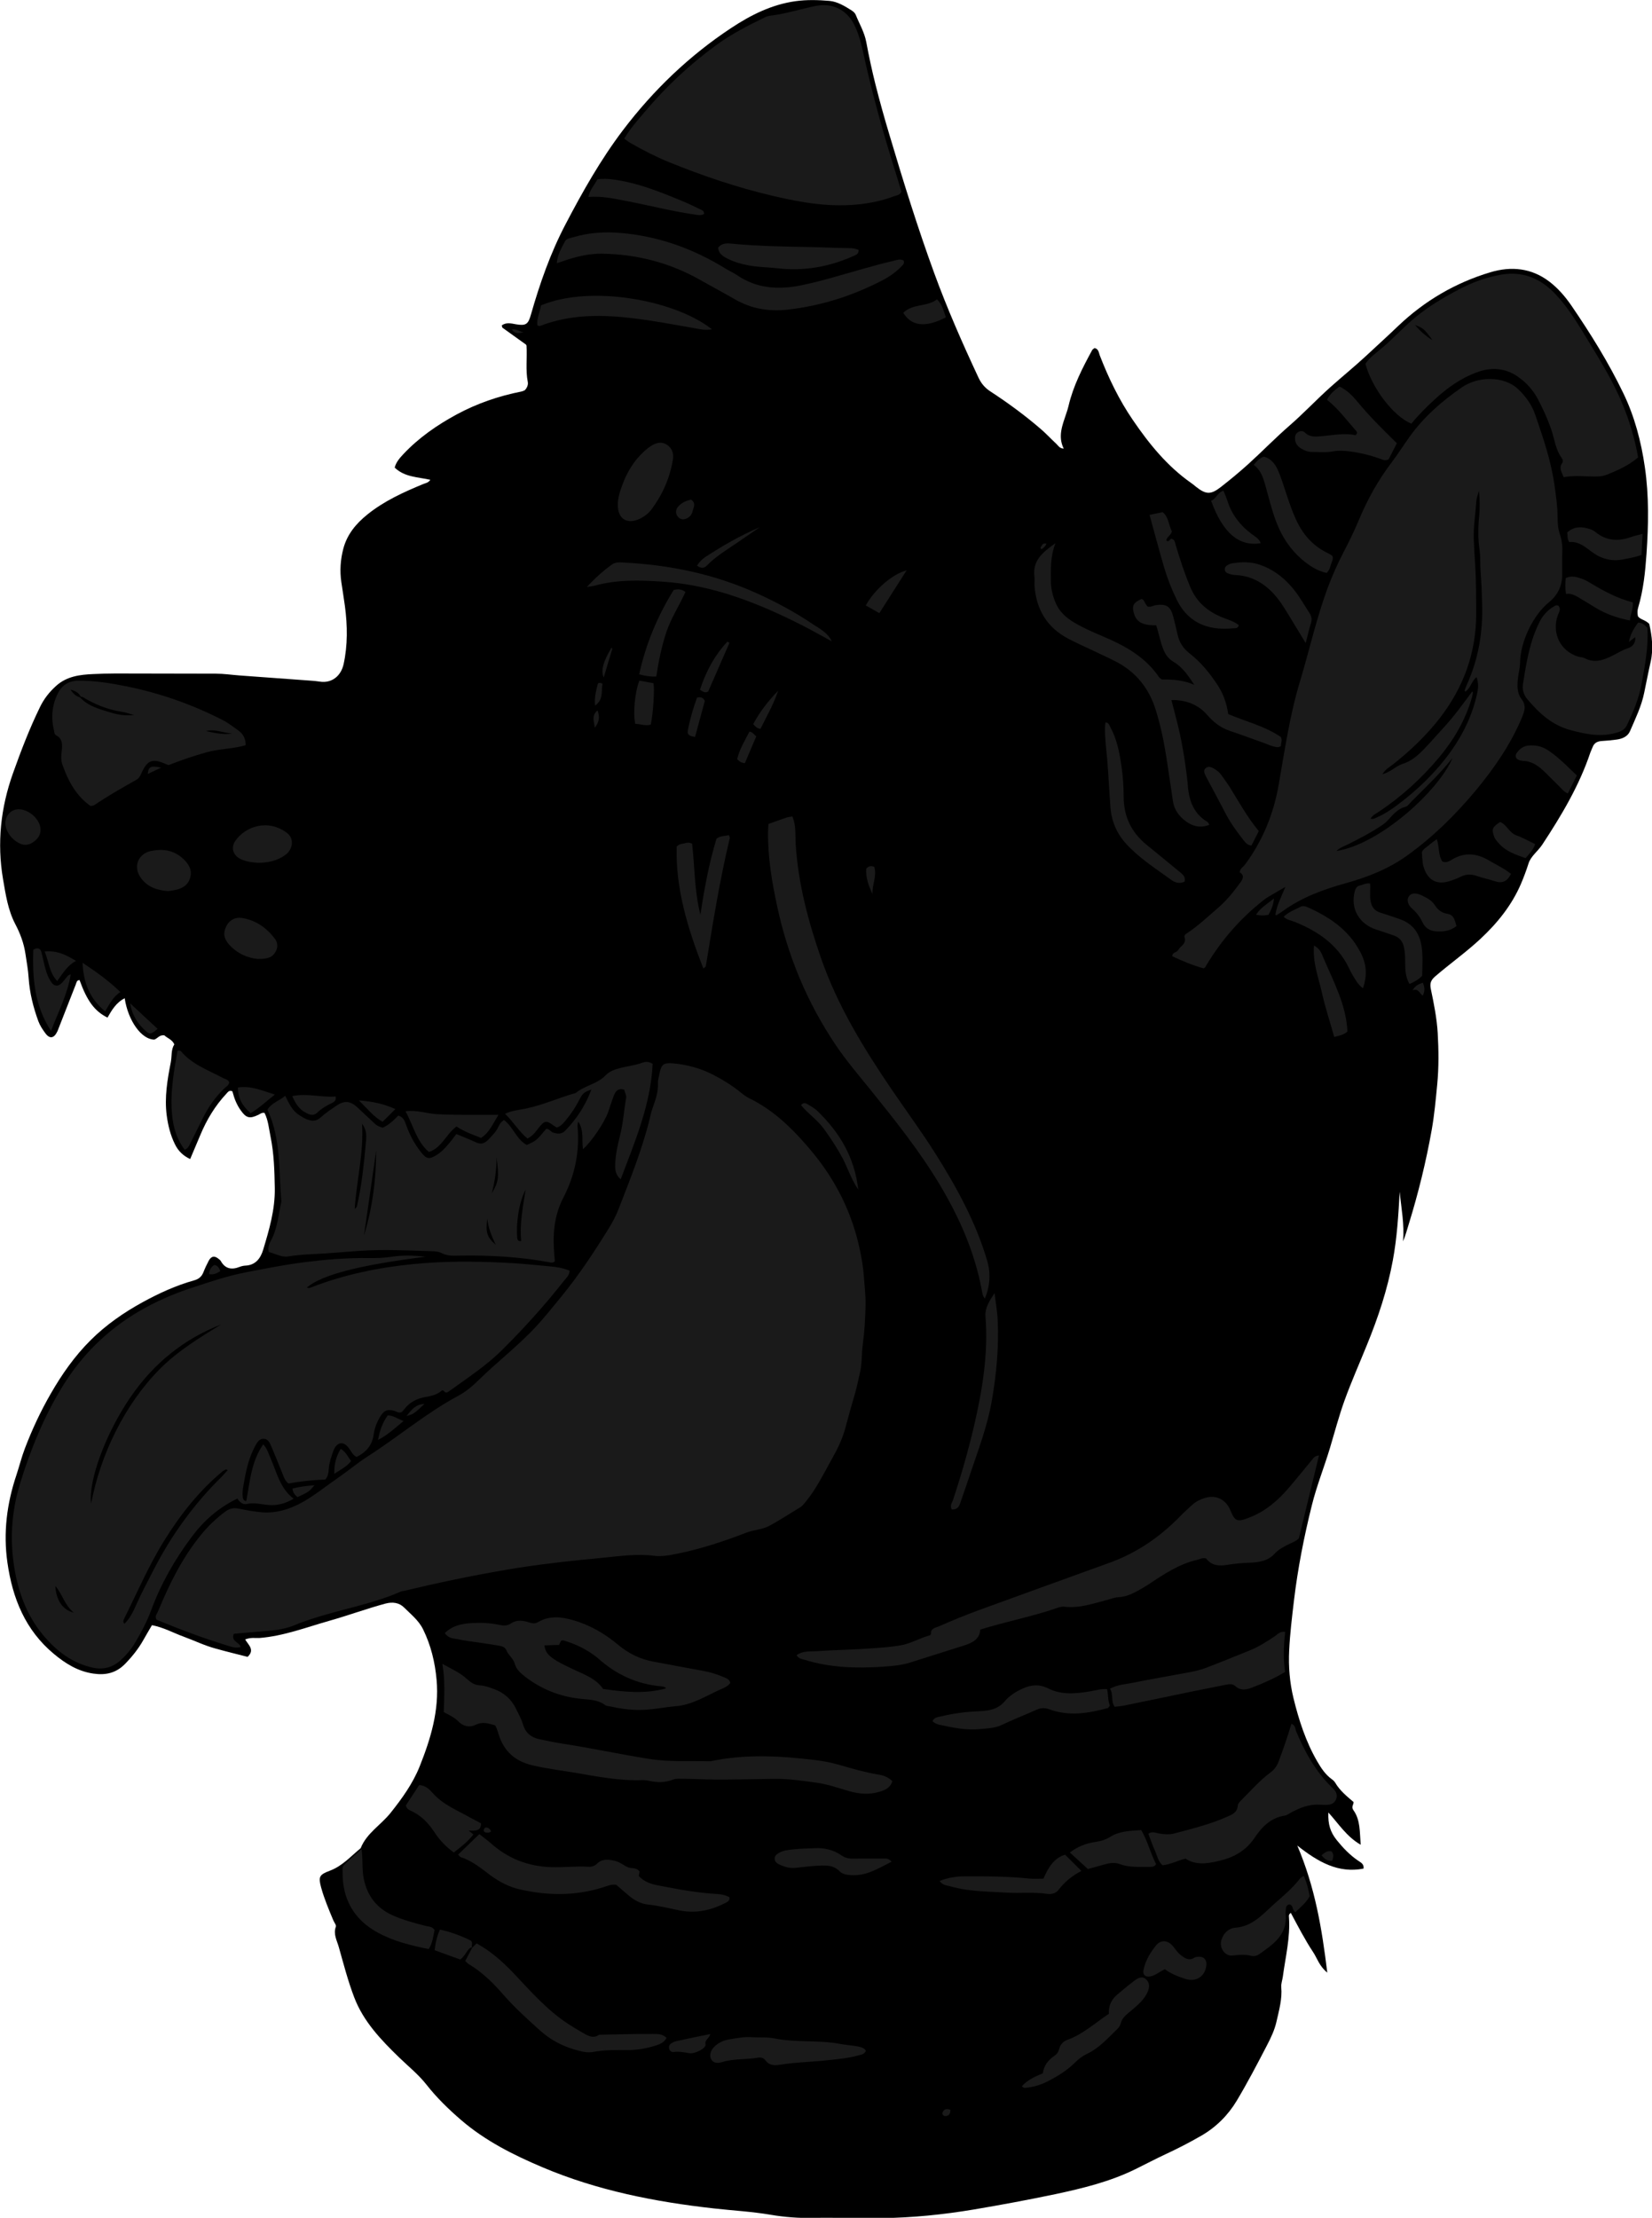 <?xml version="1.0" encoding="utf-8"?>
<!-- Generator: Adobe Illustrator 24.1.2, SVG Export Plug-In . SVG Version: 6.00 Build 0)  -->
<svg version="1.1" id="Layer_1" xmlns="http://www.w3.org/2000/svg" xmlns:xlink="http://www.w3.org/1999/xlink" x="0px" y="0px"
	 width="169.06" height="226.86" viewBox="0 0 169.06 226.86" enable-background="new 0 0 169.06 226.86" xml:space="preserve">
<g>
	<path d="M25.09,167.7c0.35,0.59,1.01,1.06,0.25,1.78c-1.06-0.27-2.17-0.54-3.28-0.85c-1.12-0.3-2.16-0.81-3.25-1.21
		c-1.07-0.39-2.08-0.96-3.26-1.18c-0.31,0.54-0.6,1.01-0.87,1.5c-0.51,0.91-1.15,1.71-1.88,2.46c-0.92,0.94-1.99,1.18-3.26,0.99
		c-1.56-0.23-2.82-1.01-4-1.99c-2.94-2.43-4.26-5.7-4.78-9.36c-0.44-3.06-0.06-6.04,0.92-8.96c0.3-0.91,0.53-1.84,0.87-2.73
		c0.74-1.94,1.62-3.82,2.66-5.62c1.14-1.98,2.44-3.83,4.07-5.45c1.57-1.56,3.37-2.81,5.3-3.87c1.68-0.92,3.42-1.72,5.28-2.24
		c0.47-0.13,0.77-0.37,0.95-0.82c0.16-0.41,0.35-0.81,0.55-1.19c0.27-0.5,0.62-0.54,1.06-0.15c0.06,0.05,0.13,0.1,0.17,0.17
		c0.45,0.82,1.12,0.93,1.93,0.61c0.18-0.07,0.39-0.12,0.58-0.13c1.06-0.04,1.57-0.76,1.83-1.62c0.62-2.06,1.23-4.12,1.19-6.32
		c-0.03-1.76-0.08-3.51-0.43-5.23c-0.17-0.83-0.24-1.71-0.62-2.45c-0.29-0.05-0.44,0.1-0.62,0.19c-0.9,0.43-1.25,0.35-1.82-0.46
		c-0.21-0.29-0.38-0.61-0.52-0.94c-0.14-0.32-0.23-0.67-0.33-1c-0.31-0.14-0.45,0.06-0.61,0.24c-1.16,1.24-2.02,2.67-2.67,4.23
		c-0.34,0.8-0.68,1.61-1.04,2.46c-0.74-0.35-1.22-0.83-1.55-1.5c-0.47-0.94-0.71-1.93-0.85-2.97c-0.24-1.85,0.07-3.65,0.42-5.44
		c0.12-0.62,0.01-1.28,0.36-1.82c-0.23-0.52-0.74-0.64-1.01-0.92c-0.51-0.09-0.7,0.32-1.04,0.43c-1.29,0-2.68-1.9-3.03-4.23
		c-0.87,0.44-1.32,1.21-1.76,1.98c-1.31-0.65-2.08-1.68-2.86-3.84c-0.3,0.01-0.31,0.26-0.39,0.46c-0.59,1.52-1.19,3.05-1.79,4.57
		c-0.03,0.07-0.05,0.15-0.09,0.22c-0.34,0.72-0.78,0.8-1.23,0.19c-0.28-0.38-0.55-0.78-0.72-1.24c-0.52-1.43-0.89-2.9-0.99-4.42
		c-0.05-0.84-0.21-1.66-0.33-2.48c-0.16-1.08-0.54-2.08-1.04-3.03c-0.75-1.44-0.98-3.02-1.25-4.59c-0.63-3.7-0.24-7.31,1.02-10.84
		c0.82-2.3,1.69-4.57,2.76-6.76c0.4-0.83,0.94-1.53,1.65-2.17c1.11-1,2.46-1.15,3.79-1.21c0.74-0.03,1.5-0.06,2.25-0.06
		c3.44,0.02,6.88,0,10.32,0.02c0.8,0,1.59,0.12,2.39,0.18c2.46,0.18,4.93,0.36,7.39,0.54c0.28,0.02,0.56,0.05,0.83,0.09
		c1.25,0.2,2.18-0.58,2.45-1.77c0.43-1.96,0.4-3.95,0.14-5.93c-0.11-0.83-0.25-1.65-0.37-2.48c-0.17-1.16-0.09-2.31,0.21-3.44
		c0.39-1.45,1.3-2.54,2.44-3.46c1.73-1.4,3.73-2.3,5.76-3.14c0.22-0.09,0.47-0.1,0.7-0.42c-1.27-0.29-2.63-0.26-3.65-1.25
		c0.14-0.55,0.5-0.96,0.88-1.37c1.58-1.68,3.44-2.97,5.45-4.06c2.09-1.13,4.31-1.89,6.63-2.35c0.12-0.02,0.23-0.08,0.35-0.13
		c0.23-0.23,0.37-0.56,0.31-0.85c-0.24-1.23-0.05-2.47-0.13-3.7c0-0.04-0.03-0.07-0.05-0.12c-0.8-0.57-1.6-1.14-2.4-1.72
		c-0.05-0.04-0.05-0.14-0.08-0.25c0.46-0.33,0.96-0.2,1.45-0.11c1.02,0.17,1.25,0.01,1.53-0.98c0.91-3.19,2-6.31,3.55-9.26
		c1.74-3.33,3.59-6.6,5.86-9.6c3.11-4.1,6.79-7.63,11.09-10.47c2.01-1.33,4.15-2.4,6.58-2.74c1.15-0.16,2.32-0.13,3.47-0.03
		c0.84,0.08,1.58,0.54,2.29,0.99c0.16,0.1,0.33,0.26,0.4,0.43c0.37,0.92,0.89,1.78,1.08,2.79c0.27,1.45,0.58,2.9,0.94,4.33
		c0.44,1.74,0.92,3.47,1.44,5.19c1.41,4.74,2.88,9.48,4.58,14.13c1.33,3.64,2.89,7.18,4.53,10.69c0.29,0.61,0.67,1.05,1.23,1.41
		c1.78,1.16,3.48,2.41,5.09,3.79c0.58,0.49,1.09,1.05,1.65,1.57c0.19,0.18,0.32,0.46,0.75,0.48c-0.63-1.26-0.13-2.41,0.25-3.57
		c0.09-0.26,0.18-0.53,0.24-0.8c0.48-2.05,1.43-3.89,2.42-5.71c0.05-0.09,0.18-0.15,0.25-0.21c0.42,0.1,0.42,0.48,0.53,0.76
		c0.9,2.32,1.97,4.54,3.38,6.6c1.67,2.45,3.53,4.74,5.99,6.46c0.16,0.11,0.32,0.24,0.47,0.37c1.02,0.8,1.51,0.83,2.53,0.04
		c0.98-0.76,1.93-1.55,2.85-2.38c1.42-1.29,2.76-2.67,4.2-3.92c1.45-1.26,2.76-2.66,4.19-3.94c1.19-1.06,2.43-2.07,3.6-3.15
		c1.11-1.03,2.23-2.05,3.33-3.1c2.71-2.58,5.86-4.42,9.43-5.49c2.13-0.64,4.21-0.44,6.04,0.96c0.89,0.68,1.63,1.54,2.26,2.46
		c1.96,2.87,3.8,5.82,5.31,8.96c1.15,2.38,1.82,4.93,2.2,7.56c0.43,2.94,0.37,5.9,0.17,8.84c-0.13,1.86-0.32,3.73-0.86,5.54
		c-0.08,0.27-0.08,0.55-0.02,0.87c0.25,0.35,0.76,0.36,1.16,0.78c0.27,1.21,0.45,2.53,0.14,3.89c-0.24,1.05-0.44,2.11-0.66,3.16
		c-0.28,1.38-0.9,2.64-1.45,3.92c-0.24,0.55-0.78,0.78-1.36,0.86c-0.51,0.07-1.03,0.12-1.55,0.15c-0.44,0.03-0.76,0.2-0.92,0.63
		c-0.07,0.19-0.16,0.36-0.23,0.55c-1.14,3.4-2.96,6.44-4.92,9.42c-0.44,0.66-1.18,1.2-1.4,1.91c-0.23,0.72-0.49,1.42-0.78,2.1
		c-0.95,2.2-2.41,4.01-4.16,5.64c-1.46,1.36-3.09,2.51-4.6,3.81c-0.45,0.39-0.59,0.7-0.46,1.32c0.31,1.48,0.61,2.98,0.7,4.48
		c0.1,1.75,0.12,3.51-0.05,5.27c-0.15,1.55-0.29,3.1-0.56,4.63c-0.58,3.26-1.37,6.48-2.35,9.65c-0.18,0.59-0.34,1.19-0.59,1.77
		c0.16-1.72-0.18-3.4-0.34-5.07c-0.13,2.34-0.27,4.69-0.7,7c-0.55,3-1.51,5.87-2.66,8.68c-0.76,1.88-1.59,3.74-2.28,5.65
		c-0.58,1.61-1.02,3.28-1.51,4.92c-0.59,1.95-1.35,3.84-1.84,5.82c-0.8,3.21-1.44,6.46-1.83,9.74c-0.2,1.7-0.41,3.41-0.49,5.11
		c-0.08,1.62,0.05,3.27,0.44,4.87c0.55,2.25,1.26,4.45,2.43,6.47c0.4,0.69,0.84,1.36,1.51,1.84c0.13,0.09,0.25,0.21,0.33,0.34
		c0.47,0.81,1.19,1.39,1.88,1.98c0.01,0.29-0.27,0.48-0.01,0.84c0.72,1.01,0.63,2.23,0.74,3.53c-1.47-0.85-2.27-2.17-3.31-3.3
		c-0.05,1.22,0.21,2.02,0.87,2.84c0.63,0.78,1.32,1.5,2.15,2.07c0.29,0.2,0.65,0.35,0.58,0.83c-2.58,0.5-4.63-0.66-6.78-2.36
		c1.82,4.27,2.52,8.48,3.07,13c-0.83-0.68-1.03-1.47-1.45-2.1c-0.42-0.63-0.8-1.29-1.17-1.95c-0.38-0.68-0.74-1.37-1.11-2.06
		c-0.25,0.16-0.2,0.33-0.19,0.47c0.14,2.06-0.36,4.04-0.63,6.06c-0.05,0.36-0.19,0.72-0.16,1.06c0.11,1.22-0.23,2.38-0.49,3.54
		c-0.19,0.84-0.57,1.65-0.98,2.43c-0.99,1.91-1.99,3.82-3.09,5.66c-0.89,1.48-2.11,2.7-3.64,3.58c-1.18,0.68-2.38,1.3-3.61,1.87
		c-1.05,0.49-2.07,1.03-3.11,1.54c-2.6,1.28-5.39,1.96-8.2,2.56c-2.77,0.58-5.56,1.1-8.35,1.57c-3.11,0.52-6.24,0.84-9.41,0.88
		c-2.36,0.03-4.71-0.07-7.07-0.02c-1.44,0.03-2.88-0.08-4.29-0.32c-1.93-0.33-3.88-0.43-5.82-0.65c-6.01-0.67-11.92-1.83-17.52-4.2
		c-2.98-1.26-5.88-2.71-8.36-4.85c-1.28-1.1-2.48-2.27-3.52-3.59c-0.82-1.05-1.85-1.87-2.79-2.78c-1.87-1.81-3.68-3.7-4.62-6.17
		c-0.64-1.67-1.09-3.42-1.58-5.15c-0.19-0.67-0.58-1.32-0.3-2.08c0.06-0.16-0.17-0.43-0.26-0.65c-0.46-1.1-0.93-2.21-1.25-3.37
		c-0.29-1.08-0.19-1.3,0.88-1.7c1.28-0.47,2.16-1.48,3.17-2.31c0.61-1.54,2.07-2.37,3.06-3.61c1.18-1.48,2.28-3.01,2.98-4.76
		c1.13-2.83,2.01-5.73,1.73-8.84c-0.16-1.8-0.58-3.54-1.38-5.17c-0.45-0.92-1.25-1.54-1.95-2.24c-0.5-0.5-1.18-0.59-1.9-0.4
		c-1.93,0.52-3.8,1.21-5.71,1.75c-2.37,0.67-4.69,1.57-7.18,1.77C26.11,167.57,25.66,167.47,25.09,167.7z"/>
	<path fill="#1A1A1A" d="M23.93,167.12c-0.33,0.79,0.55,0.82,0.7,1.35c-0.34,0.11-0.68,0.06-1.01-0.04c-2.6-0.77-5.13-1.73-7.6-2.75
		c-0.21-0.36,0.04-0.59,0.14-0.83c1.16-2.81,2.5-5.53,4.45-7.9c0.71-0.87,1.52-1.64,2.42-2.31c0.42-0.31,0.83-0.44,1.34-0.33
		c0.7,0.14,1.4,0.27,2.11,0.35c1,0.13,1.94,0.02,2.93-0.31c1.95-0.66,3.44-1.99,5.08-3.11c1.05-0.72,2.03-1.55,3.1-2.24
		c3.16-2.02,6.03-4.47,9.35-6.25c0.78-0.42,1.45-1,2.07-1.61c1.77-1.73,3.73-3.26,5.46-5.04c1.09-1.12,2.04-2.34,3.03-3.54
		c1.77-2.17,3.31-4.5,4.78-6.88c0.4-0.65,0.76-1.31,1.03-2.02c1.24-3.2,2.53-6.38,3.3-9.73c0.06-0.27,0.16-0.54,0.25-0.8
		c0.27-0.76,0.51-1.51,0.47-2.33c-0.01-0.31,0.09-0.63,0.15-0.94c0.19-0.97,0.41-1.17,1.37-1.09c1.44,0.12,2.83,0.5,4.12,1.16
		c1.03,0.53,2.01,1.14,2.91,1.88c0.25,0.2,0.51,0.39,0.79,0.53c2.62,1.27,4.6,3.28,6.43,5.47c2.44,2.94,4.1,6.26,4.89,10.01
		c0.19,0.9,0.35,1.8,0.41,2.71c0.07,0.99,0.2,1.99,0.18,2.98c-0.03,1.35-0.11,2.71-0.29,4.05c-0.13,0.99-0.06,1.99-0.31,2.97
		c-0.16,0.65-0.28,1.32-0.47,1.97c-0.35,1.18-0.68,2.37-1,3.57c-0.31,1.17-0.85,2.24-1.44,3.28c-0.82,1.46-1.55,2.98-2.63,4.28
		c-0.18,0.22-0.35,0.43-0.59,0.58c-1.06,0.63-2.08,1.32-3.17,1.89c-0.7,0.37-1.54,0.38-2.29,0.67c-2.31,0.89-4.66,1.67-7.09,2.16
		c-0.79,0.16-1.59,0.31-2.38,0.21c-1.69-0.22-3.35,0.02-5.01,0.18c-3.41,0.33-6.82,0.68-10.2,1.27c-3.46,0.59-6.9,1.31-10.32,2.13
		c-0.12,0.03-0.24,0.03-0.35,0.07c-2.45,1.09-5.07,1.61-7.63,2.35c-1.07,0.31-2.15,0.63-3.17,1.06c-0.98,0.42-1.98,0.56-3.02,0.64
		C26.11,166.92,25,167.03,23.93,167.12z"/>
	<path fill="#1A1A1A" d="M43.56,128.55c-6.77,0.85-10.63,1.85-12.16,3.15c0.21,0.12,0.38,0.01,0.56-0.06
		c3.34-1.28,6.81-1.99,10.36-2.34c3.03-0.3,6.05-0.29,9.09-0.15c1.68,0.07,3.34,0.24,5,0.4c0.64,0.06,1.26,0.17,1.88,0.43
		c-0.01,0.48-0.37,0.77-0.63,1.1c-1.95,2.48-4.07,4.82-6.31,7.04c-1.63,1.61-3.54,2.85-5.38,4.18c-0.17,0.12-0.33,0.24-0.51,0.02
		c-0.09-0.1-0.18-0.14-0.3-0.04c-0.48,0.41-1.07,0.52-1.66,0.63c-0.86,0.15-1.58,0.53-2.12,1.23c-0.1,0.12-0.21,0.24-0.25,0.29
		c-0.35,0.16-0.54-0.05-0.76-0.11c-0.69-0.19-1.04-0.08-1.42,0.52c-0.36,0.58-0.62,1.22-0.71,1.89c-0.15,1.1-0.75,1.8-1.74,2.3
		c-0.37-0.16-0.54-0.54-0.76-0.85c-0.63-0.91-1.34-0.6-1.64,0.27c-0.2,0.57-0.4,1.13-0.45,1.73c-0.03,0.4-0.04,0.8-0.36,1.16
		c-1.24,0.05-2.5,0.17-3.77,0.41c-0.38-0.3-0.5-0.73-0.66-1.13c-0.36-0.89-0.71-1.78-1.09-2.66c-0.16-0.37-0.33-0.78-0.8-0.79
		c-0.46,0-0.67,0.4-0.86,0.75c-0.55,1.03-0.86,2.15-1.06,3.29c-0.11,0.63-0.28,1.25-0.21,1.89c0.03,0.21,0.06,0.4,0.36,0.45
		c0.38-1.95,0.48-4,1.74-5.81c0.44,0.48,0.57,1.03,0.79,1.52c0.27,0.62,0.48,1.27,0.75,1.89c0.36,0.81,0.79,1.57,1.57,2.15
		c-0.86,0.51-1.7,0.73-2.64,0.64c-0.71-0.07-1.42-0.26-2.14-0.1c-0.45,0.1-0.74-0.2-0.98-0.55c-1.94,0.93-3.45,2.28-4.68,3.93
		c-1.73,2.31-3.15,4.8-4.15,7.52c-0.42,1.13-0.98,2.18-1.59,3.22c-0.41,0.7-0.92,1.31-1.51,1.85c-0.83,0.76-1.78,1.01-2.88,0.77
		c-2.09-0.46-3.68-1.68-5.02-3.27c-1.58-1.88-2.46-4.08-2.91-6.47c-0.58-3.08-0.41-6.13,0.51-9.11c1.07-3.48,2.44-6.83,4.36-9.95
		c1.97-3.19,4.55-5.73,7.78-7.63c1.7-1,3.49-1.78,5.34-2.39c1.88-0.62,3.75-1.26,5.7-1.63c1.92-0.37,3.83-0.75,5.78-1
		c2.26-0.29,4.52-0.48,6.8-0.44c0.72,0.01,1.44-0.02,2.15-0.12C41.15,128.38,42.33,128.41,43.56,128.55z M9.32,153.81
		c0.51-2.61,1.36-5.09,2.55-7.45c1.18-2.33,2.65-4.47,4.48-6.32c1.84-1.85,4.07-3.21,6.28-4.56c-3.86,1.5-6.92,4.01-9.26,7.41
		C10.86,146.54,9.03,151.38,9.32,153.81z M12.73,166.1c0.56-0.54,0.89-1.22,1.19-1.9c0.55-1.24,1.19-2.43,1.81-3.64
		c1.82-3.54,4.12-6.72,6.96-9.51c0.21-0.21,0.4-0.44,0.61-0.66c-0.1-0.06-0.15-0.1-0.17-0.09c-0.14,0.07-0.28,0.14-0.4,0.24
		c-2.38,1.99-4.27,4.39-5.9,7.01c-1.61,2.58-2.8,5.37-4.15,8.08C12.61,165.78,12.58,165.92,12.73,166.1z M5.66,162.23
		c0.09,1.46,0.74,2.45,1.9,2.73C6.58,164.17,6.4,163.07,5.66,162.23z"/>
	<path fill="#1A1A1A" d="M130.52,93.59c0.12-0.94,0.57-1.77,1.02-2.87c-0.51,0.3-0.84,0.48-1.15,0.67c-0.34,0.21-0.7,0.39-1.01,0.63
		c-2.39,1.86-4.35,4.1-5.91,6.69c-0.08,0.14-0.13,0.29-0.3,0.34c-1.11-0.3-2.16-0.75-3.2-1.23c-0.02-0.43,0.47-0.38,0.61-0.65
		c0.22-0.42,0.87-0.63,0.64-1.3c-0.07-0.21,0.17-0.36,0.33-0.46c1.13-0.76,2.12-1.7,3.14-2.58c0.88-0.76,1.6-1.67,2.28-2.61
		c0.27-0.37,0.36-0.72-0.1-0.99c0.03-0.4,0.35-0.54,0.54-0.79c1.81-2.45,2.93-5.19,3.45-8.19c0.62-3.53,1.13-7.1,2.17-10.53
		c0.98-3.24,1.7-6.56,2.9-9.74c0.44-1.16,0.94-2.29,1.51-3.39c0.57-1.1,1.13-2.21,1.6-3.35c0.88-2.11,1.97-4.09,3.36-5.92
		c0.65-0.86,1.23-1.77,1.85-2.64c1.46-2.04,3.32-3.66,5.37-5.07c1.63-1.12,4.25-1.18,5.7,0.16c0.8,0.74,1.43,1.61,1.79,2.65
		c0.8,2.34,1.61,4.67,1.96,7.14c0.16,1.1,0.32,2.2,0.33,3.32c0,0.6,0.03,1.17,0.23,1.76c0.19,0.55,0.28,1.16,0.25,1.76
		c-0.03,0.8,0,1.6-0.01,2.4c-0.01,1.14-0.45,2.07-1.35,2.8c-1.64,1.33-2.93,4.05-2.96,6.18c-0.01,0.53-0.15,1.02-0.21,1.54
		c-0.09,0.77-0.13,1.55,0.36,2.19c0.51,0.66,0.31,1.23,0.04,1.89c-1.16,2.75-2.82,5.16-4.72,7.45c-2.08,2.5-4.37,4.75-7.01,6.65
		c-1.89,1.36-3.97,2.19-6.22,2.82c-2.28,0.63-4.57,1.45-6.53,2.88c-0.19,0.14-0.39,0.26-0.59,0.39
		C130.64,93.62,130.6,93.6,130.52,93.59z M151.35,50.2c-0.09,0.37-0.25,0.73-0.27,1.1c-0.08,1.27-0.3,2.53-0.26,3.82
		c0.03,0.92,0.09,1.83,0.15,2.74c0.1,1.63,0.09,3.27,0.1,4.91c0,3.98-1.28,7.51-3.7,10.65c-1.4,1.81-3.04,3.37-4.84,4.79
		c-0.34,0.26-0.75,0.47-1.06,0.99c0.87-0.24,1.38-0.84,2.04-1.05c0.97-0.3,1.66-0.94,2.32-1.63c0.66-0.69,1.28-1.42,1.93-2.12
		c1.06-1.14,1.96-2.41,2.91-3.68c0.03,0.08,0.06,0.12,0.06,0.16c-0.03,0.15-0.06,0.31-0.1,0.46c-0.65,2.31-1.85,4.33-3.37,6.15
		c-1.8,2.15-3.87,4.03-6.21,5.58c-0.27,0.18-0.59,0.31-0.79,0.68c0.35,0.07,0.54-0.1,0.75-0.19c0.7-0.3,1.33-0.73,1.94-1.18
		c2.13-1.58,4.02-3.41,5.56-5.57c1.26-1.77,2.18-3.71,2.65-5.85c0.15-0.69,0.14-1.08-0.05-1.69c-0.53,0.38-0.59,1.12-1.15,1.47
		c-0.03-0.06-0.08-0.1-0.07-0.13c0.08-0.22,0.16-0.45,0.26-0.66c1.15-2.56,1.6-5.27,1.53-8.04c-0.03-1.15-0.07-2.31-0.16-3.46
		c-0.06-0.72,0-1.44-0.1-2.15c-0.18-1.2-0.16-2.4-0.04-3.58C151.45,51.89,151.44,51.06,151.35,50.2z M148.64,77.54
		c-1.28,1.61-2.76,3.01-4.19,4.44c-0.2,0.2-0.38,0.49-0.62,0.55c-0.84,0.21-1.31,0.85-1.85,1.43c-0.27,0.29-0.62,0.5-0.95,0.71
		c-0.97,0.63-2,1.15-3.03,1.67c-0.42,0.21-0.88,0.36-1.24,0.71C141.2,86.37,147.24,80.88,148.64,77.54z"/>
	<path fill="#1A1A1A" d="M39.17,115.35c0.67-0.3,1.14-0.78,1.59-1.24c0.59,0.18,0.68,0.64,0.83,1.03c0.35,0.99,0.84,1.89,1.49,2.71
		c0.57,0.72,0.83,0.77,1.61,0.29c0.48-0.29,0.86-0.71,1.22-1.13c0.26-0.3,0.49-0.62,0.79-1.01c0.66,0.28,1.33,0.53,1.96,0.83
		c0.51,0.25,0.9,0.17,1.29-0.23c0.38-0.41,0.79-0.79,1.04-1.31c0.12-0.25,0.24-0.51,0.59-0.72c0.92,0.68,1.27,1.97,2.32,2.55
		c0.97-0.43,0.97-0.43,2-1.65c0.32-0.02,0.45,0.3,0.71,0.38c0.43,0.14,0.86,0.19,1.22-0.18c1.18-1.21,2.08-2.58,2.69-4.22
		c-0.74,0.26-0.87,0.35-1.22,1.02c-0.38,0.75-0.84,1.45-1.38,2.1c-0.25,0.3-0.5,0.62-0.94,0.77c-0.13-0.08-0.26-0.16-0.39-0.25
		c-0.65-0.48-0.85-0.47-1.37,0.16c-0.35,0.43-0.64,0.92-1.24,1.21c-0.88-0.72-1.45-1.73-2.3-2.53c0.71-0.34,1.43-0.39,2.11-0.53
		c1.77-0.36,3.4-1.12,5.13-1.6c0.92-0.77,2.21-0.91,3.06-1.81c0.36-0.38,0.86-0.57,1.37-0.71c0.81-0.22,1.64-0.3,2.43-0.59
		c0.28-0.1,0.62-0.12,1.01,0.13c-0.19,4.13-1.79,7.9-3.27,11.81c-0.56-0.48-0.58-1.03-0.56-1.57c0.03-1,0.26-1.98,0.5-2.94
		c0.31-1.24,0.39-2.52,0.61-3.77c0.06-0.35-0.15-0.6-0.18-0.88c-0.63-0.2-0.89,0.14-1.06,0.57c-0.22,0.56-0.39,1.13-0.59,1.7
		c-0.38,1.09-1.71,3.05-2.58,3.81c-0.15-0.91,0.14-1.89-0.49-2.83c-0.04,0.24-0.08,0.35-0.07,0.46c0.24,2.58-0.26,5.04-1.44,7.31
		c-0.99,1.9-1.11,3.86-0.93,5.91c0.02,0.2,0.03,0.39,0.05,0.6c-0.1,0.14-0.25,0.17-0.42,0.14c-3.11-0.58-6.25-0.76-9.41-0.7
		c-0.59,0.01-1.18,0.04-1.75-0.26c-0.33-0.18-0.77-0.19-1.17-0.2c-2.35-0.07-4.7-0.19-7.06-0.04c-1.63,0.1-3.26,0.27-4.89,0.34
		c-0.87,0.04-1.72,0.1-2.59,0.24c-0.68,0.11-1.3-0.28-1.98-0.45c-0.14-0.48,0.06-0.88,0.26-1.25c0.64-1.23,0.72-2.6,1.03-3.91
		c-0.29-3.16-0.02-6.4-1.43-9.4c0.43-0.71,1.21-0.9,1.82-1.42c0.39,0.79,0.73,1.56,1.49,2.01c0.27,0.17,0.54,0.34,0.84,0.44
		c0.5,0.17,0.9,0.13,1.31-0.25c0.5-0.45,1.07-0.83,1.63-1.21c0.81-0.54,1.42-0.46,2.13,0.21c0.61,0.58,1.23,1.14,1.84,1.72
		C38.64,115.17,38.85,115.27,39.17,115.35z M36.3,123.67c0.13-0.14,0.2-0.19,0.22-0.26c0.52-2.21,0.73-4.47,0.94-6.72
		c0.05-0.57,0.04-1.15-0.41-1.75C37.24,117.92,36.49,120.73,36.3,123.67z M37.25,126.37c0.87-2.83,1.24-5.73,1.25-8.69
		C38.08,120.58,37.67,123.48,37.25,126.37z M53.79,121.69c-0.75,1.43-0.98,3.6-0.86,4.92c0.02,0.17,0.06,0.38,0.41,0.34
		C53.16,125.17,53.52,123.44,53.79,121.69z M50.81,118.37c0.02,1.25-0.17,2.48-0.48,3.69C51.03,120.88,51.09,120.44,50.81,118.37z
		 M49.87,124.65c-0.2,1.39-0.03,1.92,0.86,2.67C50.3,126.42,49.96,125.59,49.87,124.65z"/>
	<path fill="#1A1A1A" d="M63.88,14.19c0.62-1.07,1.4-1.91,2.14-2.79c2.17-2.57,4.61-4.85,7.34-6.83c1.53-1.11,3.19-1.96,4.88-2.78
		c0.18-0.09,0.37-0.15,0.57-0.18c1.59-0.19,3.11-0.69,4.67-1c1.69-0.34,3.18,0.38,3.95,1.94c0.63,1.27,0.86,2.66,1.17,4.01
		c0.85,3.69,1.87,7.34,3.01,10.95c0.23,0.72,0.44,1.44,0.64,2.1c-0.18,0.38-0.5,0.37-0.74,0.46c-1.86,0.7-3.81,0.95-5.76,0.93
		c-2.27-0.02-4.51-0.46-6.73-0.98c-3.62-0.85-7.13-2.04-10.57-3.44c-1.33-0.54-2.61-1.2-3.86-1.91
		C64.35,14.54,64.14,14.37,63.88,14.19z"/>
	<path fill="#1A1A1A" d="M167.64,46.79c-0.97,0.82-2.03,1.29-3.1,1.73c-0.32,0.13-0.69,0.21-1.05,0.22
		c-1.15,0.03-2.3-0.15-3.47,0.07c-0.21-0.52-0.5-0.93-0.17-1.41c0.13-0.2,0.09-0.38-0.03-0.55c-0.64-0.88-0.74-1.96-1.08-2.95
		c-0.37-1.06-0.83-2.07-1.35-3.06c-0.45-0.86-1.09-1.59-1.86-2.17c-1.3-0.99-2.76-1.17-4.3-0.62c-1.69,0.6-3.11,1.61-4.41,2.81
		c-0.85,0.78-1.67,1.6-2.39,2.48c-1.85-0.78-4.02-3.62-4.7-6.13c0.46-0.68,1.17-1.16,1.79-1.69c1.03-0.88,1.95-1.87,2.97-2.76
		c1.25-1.09,2.61-1.95,4.04-2.74c1.15-0.64,2.34-1.22,3.61-1.58c0.61-0.17,1.24-0.33,1.87-0.4c2.11-0.24,3.8,0.58,5.22,2.1
		c1.35,1.44,2.33,3.13,3.35,4.8c1.27,2.08,2.54,4.15,3.47,6.41C166.76,43.08,167.3,44.86,167.64,46.79z M146.6,34.8
		c-0.85-1.16-0.94-1.23-1.79-1.56C145.33,33.87,145.87,34.35,146.6,34.8z"/>
	<path fill="#1A1A1A" d="M134.98,148.88c-0.69,2.84-1.37,5.66-2.06,8.48c-0.35,0.34-0.82,0.48-1.24,0.7
		c-0.45,0.24-0.89,0.48-1.25,0.88c-0.66,0.73-1.6,0.87-2.52,0.91c-0.76,0.03-1.51,0.08-2.26,0.21c-0.87,0.15-1.68,0.1-2.21-0.64
		c-0.37-0.11-0.61,0.06-0.87,0.12c-1.91,0.43-3.49,1.5-5.08,2.56c-0.4,0.26-0.82,0.5-1.24,0.72c-0.57,0.3-1.15,0.53-1.81,0.56
		c-0.39,0.02-0.77,0.18-1.16,0.28c-1.42,0.37-2.83,0.87-4.34,0.69c-0.23-0.03-0.48,0.03-0.71,0.11c-2.56,0.9-5.24,1.39-7.91,2.23
		c-0.06,0.99-0.83,1.37-1.7,1.64c-1.83,0.57-3.65,1.16-5.48,1.73c-0.88,0.28-1.8,0.36-2.71,0.42c-2.72,0.19-5.42,0.12-8.06-0.69
		c-0.3-0.09-0.64-0.11-0.85-0.48c0.61-0.46,1.35-0.37,2.02-0.41c1.83-0.13,3.67-0.14,5.49-0.28c1.03-0.07,2.06-0.13,3.09-0.31
		c1.05-0.17,1.94-0.72,2.93-1c0.11-0.03,0.22-0.06,0.22-0.23c-0.01-0.54,0.5-0.58,0.81-0.72c1.35-0.59,2.72-1.16,4.1-1.66
		c4.45-1.63,8.92-3.23,13.38-4.85c2.79-1.01,5.17-2.65,7.23-4.77c0.39-0.4,0.81-0.77,1.22-1.15c0.36-0.33,0.79-0.54,1.25-0.69
		c1.07-0.34,2,0.03,2.54,1c0.04,0.07,0.07,0.14,0.1,0.22c0.49,1.2,0.72,1.26,2.03,0.74c1.59-0.63,2.86-1.72,3.96-3.01
		c0.78-0.91,1.53-1.84,2.29-2.76C134.37,149.21,134.51,148.9,134.98,148.88z"/>
	<path fill="#1A1A1A" d="M17.26,78.26c-0.11-0.04-0.15-0.05-0.19-0.06c-1.45-0.67-1.99-0.49-2.62,0.94
		c-0.12,0.27-0.24,0.48-0.5,0.63c-1.46,0.82-2.91,1.64-4.29,2.58c-0.09,0.06-0.23,0.06-0.39,0.1c-1.48-1.04-2.3-2.57-2.89-4.25
		c-0.16-0.45-0.12-0.94-0.06-1.42c0.06-0.6,0.1-1.21-0.57-1.56c-0.2-0.1-0.19-0.34-0.23-0.53c-0.32-1.29-0.19-2.56,0.38-3.73
		c0.4-0.82,1.09-1.32,2.1-1.33c1.65-0.02,3.26,0.24,4.86,0.56c3.46,0.69,6.76,1.85,9.9,3.45c0.61,0.31,1.14,0.73,1.68,1.12
		c0.44,0.32,0.71,0.81,0.7,1.47c-1.33,0.38-2.7,0.36-4,0.72C19.84,77.31,18.56,77.75,17.26,78.26z M8.27,71.27
		c-0.19-0.35-0.47-0.58-1.05-0.73c0.32,0.5,0.61,0.69,0.98,0.8c0.66,0.74,1.56,1.06,2.46,1.34c0.91,0.29,1.83,0.6,3.07,0.46
		c-0.58-0.16-0.91-0.28-1.26-0.33c-1.43-0.22-2.74-0.74-3.97-1.49C8.44,71.28,8.35,71.29,8.27,71.27z M23.76,75.03
		c-0.89-0.05-1.76-0.49-2.68-0.25C21.96,74.97,22.84,75.19,23.76,75.03z"/>
	<path fill="#1A1A1A" d="M91.32,182.19c-0.22,0.72-0.78,0.93-1.35,1.1c-1.02,0.3-2.04,0.22-3.06-0.07c-1.11-0.32-2.2-0.71-3.36-0.87
		c-1.46-0.2-2.92-0.42-4.4-0.39c-1.59,0.03-3.19,0.05-4.78,0.07c-1.46,0.03-2.95-0.06-4.42-0.08c-0.36,0-0.75-0.04-1.06,0.08
		c-0.82,0.32-1.63,0.32-2.47,0.13c-0.23-0.05-0.48-0.08-0.71-0.07c-2.33,0.08-4.61-0.37-6.88-0.76c-1.45-0.24-2.92-0.42-4.36-0.76
		c-1.76-0.42-2.9-1.43-3.43-3.14c-0.07-0.23-0.15-0.45-0.23-0.68c-0.03-0.07-0.07-0.14-0.13-0.26c-0.65-0.19-1.29-0.42-2.03-0.05
		c-0.63,0.31-1.29,0.12-1.76-0.37c-0.41-0.42-0.91-0.63-1.48-0.94c0.05-1.57,0.16-3.2-0.14-4.94c0.94,0.53,1.82,0.91,2.52,1.56
		c0.4,0.36,0.78,0.62,1.35,0.65c0.47,0.02,0.93,0.2,1.38,0.36c1.02,0.36,1.8,1.03,2.28,2.01c0.26,0.54,0.56,1.07,0.73,1.64
		c0.26,0.87,0.84,1.32,1.69,1.5c0.74,0.15,1.48,0.31,2.23,0.43c3.03,0.46,6.04,1.12,9.06,1.59c2.03,0.32,4.13,0.17,6.2,0.23
		c3.6-0.77,7.22-0.55,10.83-0.11c0.83,0.1,1.65,0.28,2.46,0.51c1.26,0.37,2.53,0.73,3.83,0.95
		C90.34,181.58,90.85,181.74,91.32,182.19z"/>
	<path fill="#1A1A1A" d="M45.52,167.05c0.78-0.77,1.72-0.96,2.68-1.02c0.96-0.06,1.92-0.03,2.86,0.17c0.44,0.1,0.83,0.13,1.25-0.15
		c0.58-0.39,1.23-0.29,1.85-0.09c0.32,0.1,0.59,0.15,0.91-0.04c1.16-0.68,2.38-0.54,3.59-0.19c1.71,0.49,3.23,1.37,4.59,2.51
		c1.07,0.9,2.26,1.48,3.63,1.73c1.69,0.31,3.37,0.64,5.06,0.94c0.75,0.13,1.47,0.36,2.17,0.66c0.25,0.11,0.53,0.19,0.63,0.57
		c-0.27,0.4-0.77,0.56-1.16,0.74c-1.43,0.66-2.8,1.52-4.43,1.65c-1.23,0.1-2.44,0.38-3.69,0.38c-1.01,0-1.99-0.13-2.97-0.35
		c-0.19-0.04-0.43-0.04-0.57-0.15c-0.78-0.59-1.69-0.54-2.6-0.65c-2.05-0.23-3.94-0.98-5.59-2.26c-0.44-0.34-0.9-0.74-1.04-1.29
		c-0.16-0.58-0.66-0.89-0.87-1.41c-0.14-0.34-0.48-0.41-0.79-0.47c-0.67-0.12-1.34-0.2-2.01-0.31c-0.75-0.11-1.5-0.2-2.25-0.36
		C46.34,167.59,45.87,167.57,45.52,167.05z M55.72,168.31c0.07,0.67,0.41,0.99,0.8,1.28c0.58,0.43,1.23,0.72,1.88,1.04
		c1.21,0.59,2.54,0.99,3.32,2.13c2.18,0.32,4.29,0.53,6.42-0.05c-0.04-0.07-0.06-0.12-0.09-0.13c-0.11-0.04-0.23-0.07-0.35-0.08
		c-2.51-0.22-4.68-1.22-6.54-2.91c-0.06-0.05-0.12-0.1-0.19-0.15c-1-0.76-2.1-1.29-3.3-1.64c-0.07-0.02-0.15,0.01-0.25,0.03
		c-0.06,0.13-0.13,0.26-0.21,0.43C56.77,168.26,56.3,168.29,55.72,168.31z"/>
	<path fill="#1A1A1A" d="M78.64,84.28c0.68-0.24,1.28-0.46,1.88-0.66c0.18-0.06,0.38-0.07,0.57-0.1c0.4,0.95,0.28,1.91,0.34,2.86
		c0.26,4.01,1.27,7.84,2.59,11.63c1.71,4.92,4.41,9.29,7.31,13.55c1.46,2.14,3.01,4.24,4.39,6.43c2.15,3.41,4.1,6.94,5.27,10.85
		c0.42,1.38,0.34,2.65-0.2,3.99c-0.25-0.27-0.26-0.6-0.32-0.87c-0.73-3.9-2.3-7.45-4.33-10.83c-2.04-3.4-4.51-6.49-6.99-9.57
		c-1.25-1.55-2.56-3.07-3.67-4.73c-2.9-4.33-4.86-9.05-5.95-14.14c-0.54-2.5-0.96-5.01-0.93-7.58
		C78.6,84.87,78.62,84.63,78.64,84.28z"/>
	<path fill="#1A1A1A" d="M118.91,69.51c1.07-0.02,2.21,0.05,3.31,0.54c-0.6-0.91-1.19-1.8-2.12-2.35c-0.47-0.28-0.77-0.64-0.99-1.14
		c-0.37-0.84-0.5-1.75-0.79-2.6c-1.46,0.02-2.09-0.36-2.32-1.38c-0.15-0.67,0.02-0.95,0.81-1.31c0.23,0.05,0.29,0.24,0.38,0.42
		c0.07,0.14,0.17,0.25,0.24,0.35c0.35,0.09,0.59-0.1,0.86-0.14c1.05-0.15,1.49,0.11,1.76,1.12c0.17,0.61,0.31,1.23,0.45,1.86
		c0.18,0.8,0.54,1.41,1.23,1.95c1.13,0.88,2.06,2,2.85,3.21c0.58,0.88,0.95,1.84,1.11,3c1.77,0.76,3.74,1.22,5.39,2.35
		c0.17,0.32,0,0.62,0,0.95c-0.14,0.04-0.25,0.1-0.36,0.09c-0.56-0.06-1.06-0.33-1.59-0.51c-1.09-0.38-2.17-0.79-3.27-1.16
		c-0.94-0.31-1.68-0.89-2.32-1.63c-0.88-1.02-2.15-1.56-3.66-1.52c0.17,0.66,0.33,1.3,0.5,1.94c0.55,2.08,0.89,4.21,1.14,6.35
		c0,0.04,0,0.08,0.01,0.12c0.09,1.66,0.5,3.15,2.06,4.07c0.06,0.03,0.08,0.13,0.17,0.28c-0.91,0.36-1.71,0.16-2.42-0.37
		c-0.69-0.51-1.18-1.18-1.31-2.07c-0.22-1.49-0.44-2.99-0.67-4.48c-0.25-1.62-0.59-3.22-1.07-4.78c-0.68-2.24-2.04-3.95-4.14-5.02
		c-0.85-0.43-1.73-0.83-2.59-1.24c-0.76-0.36-1.52-0.7-2.26-1.09c-2.16-1.14-3.25-2.98-3.43-5.39c-0.02-0.32,0.03-0.64-0.01-0.96
		c-0.2-1.6,0.79-2.45,2.15-3.41c-0.53,1.41-0.47,2.63-0.47,3.85c0,0.77,0.18,1.5,0.47,2.21c0.38,0.93,1.07,1.56,1.92,2.06
		c1.17,0.7,2.44,1.19,3.68,1.74c2,0.9,3.79,2.04,5.04,3.9C118.7,69.37,118.77,69.41,118.91,69.51z"/>
	<path fill="#1A1A1A" d="M159.5,61.97c0.28,0.35,0.02,0.68-0.09,1c-0.62,1.8,0.27,3.62,2.07,4.19c0.23,0.07,0.49,0.06,0.69,0.17
		c1.05,0.54,1.98,0.18,2.92-0.3c0.49-0.25,0.95-0.54,1.5-0.72c0.42-0.13,0.82-0.48,0.75-1.14c-0.24,0.18-0.42,0.32-0.64,0.49
		c0.14-0.77,0.49-1.37,0.94-1.97c0.41-0.01,0.66,0.23,0.95,0.53c0.12,1.93-0.25,3.84-0.6,5.76c-0.27,1.47-0.84,2.81-1.47,4.15
		c-0.21,0.44-0.5,0.63-0.96,0.78c-1.64,0.52-3.17,0.21-4.78-0.21c-1.95-0.51-3.26-1.74-4.48-3.18c-0.39-0.46-0.53-1.02-0.44-1.57
		c0.35-2.2,0.69-4.41,1.74-6.42c0.34-0.65,0.83-1.16,1.47-1.53C159.18,61.92,159.33,61.88,159.5,61.97z"/>
	<path fill="#1A1A1A" d="M132.16,176.32c0.44,0.19,0.38,0.52,0.48,0.77c0.89,2.11,1.98,4.1,3.64,5.72c0.11,0.11,0.24,0.22,0.33,0.35
		c0.42,0.55,0.1,1.35-0.6,1.44c-0.31,0.04-0.64,0.02-0.96,0c-1.07-0.06-2.03,0.31-2.94,0.81c-0.21,0.11-0.42,0.28-0.64,0.31
		c-1.43,0.22-2.35,1.17-3.08,2.27c-0.91,1.36-2.2,2.04-3.72,2.38c-1.14,0.26-2.29,0.44-3.35-0.25c-0.8,0.19-1.51,0.59-2.35,0.68
		c-0.46-0.4-0.56-1.02-0.8-1.55c-0.25-0.54-0.43-1.11-0.65-1.67c0.37-0.28,0.73-0.1,1.06-0.04c0.56,0.1,1.12,0.14,1.66-0.01
		c1.81-0.49,3.63-0.93,5.35-1.7c0.52-0.23,1.02-0.42,1.08-1.13c0.02-0.24,0.28-0.48,0.47-0.67c0.93-0.93,1.8-1.93,2.87-2.72
		c0.41-0.3,0.66-0.66,0.84-1.12C131.32,178.92,131.77,177.64,132.16,176.32z"/>
	<path fill="#1A1A1A" d="M92.46,26.64c0.12,0.24,0.01,0.39-0.14,0.54c-0.58,0.62-1.26,1.1-2.01,1.49c-3.07,1.6-6.33,2.63-9.77,3.01
		c-1.86,0.2-3.66-0.1-5.31-1.05c-1.18-0.68-2.37-1.31-3.55-1.98c-3.12-1.77-6.47-2.64-10.06-2.7c-1.21-0.02-2.37,0.24-3.52,0.6
		c-0.33,0.11-0.67,0.23-1.12,0.38c0.07-0.9,0.49-1.57,0.84-2.25c0.14-0.28,0.53-0.32,0.84-0.41c1.59-0.48,3.22-0.58,4.86-0.44
		c3.89,0.33,7.46,1.62,10.77,3.67c0.37,0.23,0.78,0.4,1.14,0.65c2.02,1.37,4.22,1.51,6.54,1.04c2.15-0.44,4.24-1.1,6.35-1.69
		c1-0.28,2-0.56,3-0.79C91.69,26.63,92.08,26.44,92.46,26.64z"/>
	<path fill="#1A1A1A" d="M65.45,191.43c-0.03,0.18-0.06,0.33-0.08,0.47c0.57,0.61,1.28,0.83,2.04,0.97c2,0.39,3.99,0.76,6.03,0.87
		c0.42,0.02,0.85,0.13,1.2,0.32c0.06,0.32-0.12,0.44-0.29,0.53c-1.53,0.81-3.13,1.18-4.85,0.82c-1.05-0.22-2.1-0.48-3.17-0.59
		c-0.78-0.08-1.44-0.46-2.03-0.96c-0.43-0.36-0.84-0.73-1.23-1.06c-0.52-0.08-0.93,0.12-1.34,0.25c-2.82,0.89-5.65,0.87-8.51,0.22
		c-1.12-0.25-2.1-0.77-3.01-1.43c-0.96-0.71-1.86-1.49-3.03-1.86c-0.1-0.03-0.17-0.15-0.3-0.27c0.72-0.69,1.42-1.38,2.17-2.1
		c0.42,0.34,0.81,0.61,1.16,0.92c1.77,1.58,3.81,2.38,6.2,2.46c1.28,0.04,2.55-0.12,3.82-0.04c0.33,0.02,0.62-0.07,0.87-0.32
		c0.53-0.52,1.16-0.43,1.8-0.29c0.48,0.1,0.86,0.42,1.28,0.63C64.57,191.18,65.09,190.96,65.45,191.43z"/>
	<path fill="#1A1A1A" d="M131.51,171.02c-1.12,0.68-2.25,1.17-3.4,1.61c-0.59,0.22-1.16,0.32-1.68-0.15
		c-0.31-0.28-0.66-0.21-1.02-0.14c-1.05,0.21-2.11,0.42-3.16,0.63c-2.42,0.5-4.84,1.01-7.26,1.5c-0.31,0.06-0.62,0.08-0.92,0.12
		c-0.42-0.6-0.1-1.29-0.48-1.85c0.79-0.43,1.56-0.45,2.29-0.6c1.91-0.39,3.84-0.71,5.76-1.07c0.59-0.11,1.18-0.24,1.73-0.45
		c1.53-0.58,3.04-1.2,4.55-1.81c0.89-0.36,1.7-0.88,2.5-1.41c0.31-0.21,0.58-0.57,1.1-0.47
		C131.37,168.27,131.3,169.61,131.51,171.02z"/>
	<path fill="#1A1A1A" d="M48.31,199.25c0.14-0.14,0.27-0.27,0.46-0.46c1.43,0.78,2.64,1.84,3.77,3.03c1.75,1.85,3.43,3.78,5.59,5.2
		c0.47,0.31,0.95,0.59,1.43,0.87c0.55,0.31,1.09,0.69,1.75,0.25c0.03-0.02,0.08-0.01,0.12-0.01c1.79-0.03,3.59-0.09,5.38-0.08
		c0.45,0,0.97-0.02,1.4,0.4c-0.26,0.54-0.81,0.7-1.31,0.85c-0.88,0.26-1.78,0.41-2.71,0.4c-1.16,0-2.31-0.03-3.46,0.19
		c-0.67,0.13-1.34-0.07-1.99-0.26c-1.32-0.39-2.51-1.05-3.52-1.97c-1.3-1.17-2.6-2.35-3.76-3.68c-1.02-1.17-2.13-2.26-3.49-3.07
		c-0.13-0.08-0.23-0.2-0.36-0.32c0.26-0.49,0.5-0.94,0.73-1.39C48.34,199.21,48.31,199.25,48.31,199.25z"/>
	<path fill="#1A1A1A" d="M95.43,176.06c0.17-0.42,0.6-0.42,0.91-0.5c0.77-0.19,1.56-0.32,2.35-0.41c0.71-0.09,1.43-0.08,2.14-0.16
		c0.76-0.08,1.45-0.33,1.98-0.95c0.49-0.59,1.13-0.99,1.83-1.31c0.88-0.4,1.72-0.48,2.63-0.02c1.38,0.69,2.86,0.54,4.33,0.29
		c0.54-0.09,1.07-0.27,1.7-0.22c0.12,0.59,0.07,1.19,0.28,1.68c-0.12,0.15-0.16,0.25-0.22,0.26c-1.99,0.54-3.99,0.86-5.99,0.12
		c-0.45-0.16-0.84-0.15-1.27,0.04c-1.2,0.53-2.43,1.02-3.62,1.58c-0.71,0.33-1.44,0.33-2.19,0.41c-1.43,0.14-2.78-0.15-4.14-0.44
		C95.89,176.36,95.63,176.27,95.43,176.06z"/>
	<path fill="#1A1A1A" d="M71.68,93.57c0.39-2.65,0.88-5.26,1.64-7.77c0.42-0.34,0.87-0.26,1.26-0.38c0.06,0.14,0.12,0.22,0.11,0.28
		c-1.04,4.34-1.74,8.74-2.46,13.14c-0.01,0.06-0.11,0.1-0.25,0.23c-1.59-4.06-2.85-8.14-2.73-12.46c0.26-0.33,0.57-0.27,0.82-0.35
		c0.23-0.07,0.46-0.1,0.76,0.04C71.1,88.69,71.06,91.17,71.68,93.57z"/>
	<path fill="#1A1A1A" d="M72.86,33.69c-0.83,0.12-1.45-0.06-2.07-0.17c-1.96-0.34-3.92-0.71-5.89-0.95
		c-3.24-0.4-6.44-0.44-9.55,0.74c-0.11,0.04-0.22,0.07-0.36-0.04c-0.07-0.7,0.26-1.35,0.37-2.03
		C60.48,29.09,69.15,30.72,72.86,33.69z"/>
	<path fill="#1A1A1A" d="M85.12,65.6c-1-0.54-2-1.11-3.02-1.63c-4.51-2.29-9.17-4.13-14.27-4.47c-2.34-0.16-4.71-0.23-7.01,0.42
		c-0.19,0.05-0.39,0.06-0.76,0.12c0.86-0.93,1.68-1.66,2.57-2.3c0.35-0.25,0.76-0.22,1.16-0.2c4.74,0.24,9.32,1.18,13.66,3.15
		c2,0.9,3.93,1.94,5.75,3.17C83.93,64.34,84.71,64.73,85.12,65.6z"/>
	<path fill="#1A1A1A" d="M18.89,117.6c-0.96-1.29-1.27-2.75-1.33-4.28c-0.08-1.97,0.26-3.89,0.61-5.85
		c0.11,0.01,0.28-0.02,0.33,0.04c1.14,1.37,2.78,1.94,4.28,2.74c0.24,0.13,0.55,0.15,0.68,0.46c-0.04,0.31-0.31,0.44-0.5,0.62
		c-0.97,0.92-1.7,2-2.28,3.2c-0.42,0.86-0.85,1.72-1.28,2.58C19.29,117.28,19.23,117.48,18.89,117.6z"/>
	<path fill="#1A1A1A" d="M142.95,45.34c-0.31,0.61-0.6,1.17-0.84,1.64c-0.34,0.19-0.56,0.06-0.78-0.02
		c-1.05-0.38-2.13-0.65-3.24-0.79c-0.56-0.07-1.11-0.1-1.67,0c-0.71,0.14-1.43,0.06-2.15,0.06c-0.4,0-0.78-0.14-1.13-0.36
		c-0.36-0.22-0.59-0.53-0.61-0.97c-0.02-0.3,0.05-0.55,0.33-0.71c0.23-0.13,0.49-0.13,0.67,0.05c0.53,0.52,1.15,0.43,1.8,0.37
		c1.14-0.1,2.28-0.34,3.39-0.09c0.22-0.18,0.16-0.34,0.06-0.45c-0.96-1.07-1.8-2.24-2.98-3.18c0.3-0.59,0.77-0.98,1.28-1.35
		c0.74,0.35,1.28,0.89,1.76,1.46C140.08,42.52,141.47,43.89,142.95,45.34z"/>
	<path fill="#1A1A1A" d="M88.61,209.77c-0.14,0.37-0.48,0.4-0.78,0.48c-0.96,0.27-1.96,0.36-2.95,0.47c-1.7,0.2-3.42,0.21-5.12,0.49
		c-0.53,0.09-1.05,0.05-1.41-0.44c-0.22-0.3-0.51-0.34-0.85-0.28c-1.18,0.2-2.39,0.07-3.56,0.43c-0.62,0.2-1,0.04-1.17-0.3
		c-0.19-0.38-0.06-0.89,0.36-1.29c0.42-0.4,0.94-0.63,1.49-0.72c0.75-0.12,1.51-0.28,2.25-0.23c0.8,0.06,1.61-0.03,2.39,0.13
		c2.19,0.45,4.44,0.14,6.64,0.55c0.63,0.12,1.27,0.16,1.89,0.27C88.1,209.4,88.43,209.46,88.61,209.77z"/>
	<path fill="#1A1A1A" d="M113.48,205.99c-0.05-0.86,0.28-1.47,0.85-1.96c0.61-0.51,1.22-1.03,1.86-1.5
		c0.47-0.34,0.83-0.32,1.09-0.07c0.34,0.33,0.4,0.68,0.2,1.2c-0.35,0.89-1.09,1.47-1.78,2.06c-0.43,0.37-0.87,0.66-1.01,1.26
		c-0.05,0.22-0.21,0.44-0.38,0.6c-0.94,0.91-1.82,1.91-3.03,2.49c-0.48,0.23-0.88,0.52-1.25,0.89c-0.79,0.79-1.71,1.37-2.72,1.89
		c-0.81,0.43-1.6,0.66-2.48,0.72c-0.06,0-0.12-0.07-0.26-0.16c0.57-0.66,1.32-0.98,2.15-1.33c0.09-0.74,0.51-1.34,1.17-1.78
		c0.28-0.18,0.44-0.44,0.52-0.77c0.11-0.41,0.41-0.72,0.78-0.86C110.8,208.11,112.03,206.95,113.48,205.99z"/>
	<path fill="#1A1A1A" d="M37,189.11c0.15,1.19,0.03,2.15,0.23,3.1c0.37,1.73,1.31,2.96,2.91,3.69c1.1,0.5,2.25,0.8,3.41,1.1
		c0.3,0.08,0.65,0.03,0.92,0.41c-0.14,0.62-0.18,1.33-0.6,1.96c-1.84-0.37-3.62-0.81-5.24-1.7c-2.42-1.33-3.6-3.42-3.57-6.18
		c0-0.24-0.05-0.5,0.12-0.69C35.72,190.21,36.35,189.77,37,189.11z"/>
	<path fill="#1A1A1A" d="M63.23,51.71c-0.03-0.73,0.21-1.41,0.45-2.08c0.48-1.33,1.2-2.52,2.25-3.47c0.26-0.24,0.55-0.47,0.86-0.64
		c0.48-0.28,1-0.33,1.47-0.02c0.51,0.34,0.7,0.89,0.61,1.46c-0.3,1.88-1.04,3.58-2.17,5.11c-0.34,0.46-0.78,0.79-1.3,1.03
		C64.16,53.65,63.24,53.07,63.23,51.71z"/>
	<path fill="#1A1A1A" d="M133.42,191.88c0.32,0.7,0.48,1.38,0.61,2.08c-0.35,0.66-0.92,1.1-1.46,1.64c-0.36-0.19-0.19-0.77-0.65-0.8
		c-0.14,0.05-0.27,0.13-0.3,0.3c-0.03,0.24-0.08,0.48-0.05,0.71c0.2,2.11-1.3,3.09-2.73,4.1c-0.23,0.16-0.54,0.22-0.81,0.15
		c-0.63-0.16-1.23-0.11-1.87-0.03c-0.79,0.1-1.39-0.75-1.18-1.54c0.2-0.73,0.74-1.24,1.42-1.3c1.77-0.13,2.82-1.38,3.98-2.42
		c0.92-0.82,1.88-1.6,2.64-2.6C133.1,192.07,133.26,192,133.42,191.88z"/>
	<path fill="#1A1A1A" d="M73.49,25.33c0.38-0.46,0.88-0.46,1.35-0.41c2.66,0.26,5.32,0.3,7.99,0.35c1.35,0.02,2.7,0.1,4.06,0.11
		c0.35,0,0.69,0.06,0.98,0.18c0.01,0.45-0.29,0.52-0.53,0.63c-2.49,1.11-5.07,1.57-7.8,1.25c-0.99-0.11-1.99-0.11-2.97-0.3
		c-0.75-0.14-1.47-0.35-2.15-0.7C73.96,26.21,73.53,25.92,73.49,25.33z"/>
	<path fill="#1A1A1A" d="M128.3,47.55c0.34-0.42,0.63-0.68,1.03-0.84c0.76,0.19,1.18,0.77,1.47,1.43c0.3,0.69,0.52,1.42,0.76,2.13
		c0.36,1.1,0.72,2.19,1.24,3.23c0.69,1.35,1.68,2.41,3.07,3.07c0.14,0.07,0.28,0.15,0.41,0.24c0.03,0.02,0.05,0.06,0.09,0.09
		c0.09,0.33-0.1,0.61-0.19,0.91c-0.08,0.27-0.14,0.54-0.43,0.8c-0.94-0.22-1.77-0.74-2.52-1.39c-1.2-1.03-2.04-2.32-2.61-3.8
		c-0.49-1.27-0.79-2.59-1.16-3.88C129.24,48.81,129.02,48.08,128.3,47.55z"/>
	<path fill="#1A1A1A" d="M119.93,54.36c-0.14,0.45-0.53,0.56-0.57,0.91c0.29,0.3,0.34-0.26,0.59-0.13c0.29,0.08,0.3,0.38,0.37,0.63
		c0.44,1.45,0.9,2.88,1.49,4.28c0.64,1.54,1.78,2.5,3.29,3.11c0.58,0.23,1.2,0.4,1.68,0.79c-0.11,0.38-0.4,0.3-0.61,0.32
		c-2.81,0.28-4.7-0.77-5.75-2.93c-0.53-1.08-0.96-2.19-1.3-3.34c-0.51-1.75-0.98-3.52-1.48-5.33c0.44-0.09,0.87-0.18,1.34-0.28
		C119.61,52.89,119.59,53.72,119.93,54.36z"/>
	<path fill="#1A1A1A" d="M121.23,90.18c-0.56,0.27-1.02,0.08-1.4-0.2c-1.58-1.14-3.22-2.19-4.56-3.64
		c-0.99-1.08-1.52-2.33-1.63-3.75c-0.13-1.62-0.19-3.25-0.33-4.88c-0.1-1.11-0.25-2.21-0.23-3.33c0-0.16,0.03-0.31,0.05-0.47
		c0.35-0.02,0.38,0.26,0.49,0.46c0.67,1.2,0.93,2.54,1.13,3.88c0.16,1.06,0.24,2.14,0.24,3.21c0,2.06,0.79,3.7,2.38,4.98
		c1.11,0.9,2.22,1.82,3.32,2.72C120.98,89.41,121.35,89.62,121.23,90.18z"/>
	<path fill="#1A1A1A" d="M101.78,132.27c0.11,0.93,0.28,1.86,0.32,2.8c0.13,2.76-0.13,5.49-0.6,8.21c-0.46,2.65-1.43,5.14-2.27,7.66
		c-0.31,0.95-0.65,1.89-0.97,2.83c-0.14,0.43-0.39,0.67-0.86,0.63c-0.23-0.39,0.05-0.71,0.15-1.03c0.81-2.46,1.53-4.95,2.12-7.47
		c0.86-3.69,1.48-7.42,1.18-11.24C100.78,133.77,101.28,133.03,101.78,132.27z"/>
	<path fill="#1A1A1A" d="M106.78,192.17c0.51-1.18,1.12-2.14,2.22-2.45c0.57,0.57,1.1,1.1,1.67,1.66c-0.9,0.46-1.7,1.09-2.34,1.93
		c-0.28,0.37-0.73,0.48-1.2,0.41c-1.35-0.2-2.72-0.04-4.07-0.12c-1.95-0.12-3.91-0.1-5.81-0.65c-0.36-0.1-0.79-0.09-1.09-0.55
		c0.89-0.35,1.74-0.47,2.61-0.47c2.2-0.01,4.39,0,6.58,0.23C105.78,192.2,106.22,192.17,106.78,192.17z"/>
	<path fill="#1A1A1A" d="M41.53,184.68c0.44-0.68,0.9-1.38,1.36-2.08c0.65,0.01,1.07,0.45,1.41,0.83c1.08,1.21,2.54,1.76,3.89,2.53
		c0.34,0.19,0.7,0.37,1.04,0.55c0,0.77-0.53,0.78-1.28,0.74c0.29,0.23,0.38,0.3,0.5,0.39c-0.54,0.71-1.25,1.26-2.01,1.85
		c-0.8-0.58-1.46-1.27-1.98-2.07c-0.65-1-1.45-1.79-2.55-2.26C41.77,185.08,41.63,185,41.53,184.68z"/>
	<path fill="#1A1A1A" d="M111.33,191.18c-0.64-0.58-1.23-1.12-1.85-1.69c0.81-0.59,1.64-0.94,2.57-1.07
		c0.56-0.08,1.07-0.22,1.57-0.53c0.95-0.6,2.04-0.61,3.17-0.69c0.66,1.12,0.95,2.38,1.52,3.48c-0.16,0.28-0.4,0.28-0.65,0.28
		c-1.04-0.01-2.08,0.09-3.09-0.29c-0.45-0.17-0.94-0.12-1.42,0.01C112.57,190.85,111.99,191,111.33,191.18z"/>
	<path fill="#1A1A1A" d="M140.21,90.38c0.06,0.59-0.06,1.19,0.05,1.78c0.11,0.61,0.4,1.01,1.01,1.2c0.68,0.21,1.36,0.44,2.04,0.68
		c1.29,0.47,1.97,1.43,2.17,2.76c0.15,0.99,0.08,1.99,0.06,3.01c-0.36,0.39-0.8,0.63-1.3,0.84c-0.39-0.67-0.43-1.37-0.44-2.08
		c0-0.56,0-1.1-0.12-1.66c-0.13-0.62-0.45-1.01-1.02-1.21c-0.6-0.21-1.2-0.42-1.81-0.61c-1.76-0.56-2.67-2.15-2.21-3.91
		c0.07-0.28,0.21-0.55,0.52-0.6C139.49,90.51,139.8,90.3,140.21,90.38z"/>
	<path fill="#1A1A1A" d="M51.01,114.04c-0.58,0.91-0.9,1.78-1.78,2.36c-0.82-0.33-1.71-0.63-2.51-1.17
		c-1.07,0.77-1.49,2.17-2.83,2.61c-1.25-1.08-1.59-2.69-2.39-4.17c1.13-0.15,2.11,0.22,3.1,0.29c1.04,0.07,2.07,0.07,3.11,0.08
		C48.74,114.04,49.78,114.04,51.01,114.04z"/>
	<path fill="#1A1A1A" d="M154.63,89.39c-0.41,0.82-0.93,0.99-1.65,0.75c-0.6-0.2-1.23-0.32-1.83-0.53c-0.56-0.2-1.07-0.21-1.62,0.05
		c-0.43,0.21-0.88,0.38-1.33,0.51c-1.16,0.33-2.04-0.15-2.44-1.28c-0.07-0.19-0.13-0.38-0.16-0.58c-0.05-0.39-0.07-0.79-0.09-1.15
		c0.16-0.35,0.47-0.48,0.7-0.69c0.23-0.21,0.49-0.38,0.83-0.64c0.27,0.81,0.13,1.64,0.57,2.3c0.46,0.18,0.79-0.1,1.13-0.29
		c1.2-0.66,2.36-0.54,3.52,0.11C153.04,88.42,153.88,88.79,154.63,89.39z"/>
	<path fill="#1A1A1A" d="M139.48,101.09c-0.55-0.41-0.8-0.92-1.08-1.39c-0.17-0.27-0.29-0.57-0.44-0.85
		c-1.15-2.27-3.1-3.58-5.38-4.52c-0.4-0.17-0.86-0.21-1.21-0.55c0.48-0.5,1.13-0.71,1.71-1.02c0.23-0.12,0.47-0.08,0.69,0.02
		c2.23,0.99,4.21,2.29,5.4,4.53C139.84,98.54,139.96,99.68,139.48,101.09z"/>
	<path fill="#1A1A1A" d="M133.62,65.78c-0.65-1.06-1.15-1.91-1.67-2.75c-0.38-0.61-0.74-1.23-1.18-1.79
		c-1.1-1.39-2.48-2.33-4.33-2.42c-0.27-0.01-0.55-0.08-0.81-0.18c-0.33-0.12-0.39-0.56-0.11-0.77c0.16-0.11,0.35-0.21,0.53-0.24
		c0.99-0.16,1.96-0.19,2.94,0.16c1.48,0.53,2.63,1.48,3.56,2.7c0.53,0.69,0.96,1.46,1.44,2.19c0.24,0.36,0.29,0.7,0.15,1.12
		C133.96,64.37,133.84,64.95,133.62,65.78z"/>
	<path fill="#1A1A1A" d="M72.06,21.88c-0.31,0.2-0.65,0.11-1,0.06c-2.37-0.34-4.68-0.95-7.02-1.39c-1.25-0.24-2.49-0.52-3.83-0.4
		c0.14-0.71,0.61-1.21,0.93-1.81c0.57-0.08,1.12-0.05,1.68,0.03c2.48,0.34,4.76,1.27,7.04,2.21c0.63,0.26,1.23,0.56,1.84,0.85
		C71.86,21.5,72.06,21.58,72.06,21.88z"/>
	<path fill="#1A1A1A" d="M91.25,190.43c-1.39,0.7-2.59,1.47-4.11,1.38c-0.45-0.03-0.91-0.08-1.22-0.4c-0.68-0.69-1.52-0.6-2.35-0.56
		c-0.71,0.04-1.42,0.14-2.13,0.21c-0.62,0.07-1.19-0.1-1.73-0.36c-0.21-0.1-0.41-0.27-0.43-0.54c-0.03-0.33,0.21-0.5,0.46-0.64
		c0.43-0.24,0.91-0.29,1.38-0.34c0.75-0.08,1.51-0.1,2.26-0.13c0.98-0.04,1.91,0.16,2.72,0.73c0.38,0.27,0.78,0.35,1.23,0.34
		c1.08-0.02,2.15-0.01,3.23-0.01C90.74,190.12,90.94,190.1,91.25,190.43z"/>
	<path fill="#1A1A1A" d="M17.2,91.15c-1.09-0.08-2.09-0.39-2.78-1.34c-0.85-1.17-0.26-2.49,1.02-2.76c1.26-0.26,2.36-0.08,3.31,0.8
		c0.55,0.51,0.93,1.12,0.72,1.9c-0.22,0.83-0.88,1.18-1.67,1.31C17.62,91.1,17.42,91.12,17.2,91.15z"/>
	<path fill="#1A1A1A" d="M26.44,88.26c-0.58-0.04-1.21-0.1-1.8-0.38C23.84,87.5,23.6,86.7,24.09,86c1.02-1.46,3.33-2.28,5.29-0.79
		c0.73,0.55,0.63,1.64-0.18,2.24C28.4,88.04,27.48,88.24,26.44,88.26z"/>
	<path fill="#1A1A1A" d="M26.39,98.09c-1-0.08-2.12-0.53-2.98-1.51c-0.52-0.6-0.59-1.17-0.24-1.86c0.29-0.58,0.87-0.93,1.59-0.82
		c1.4,0.22,2.51,0.99,3.36,2.11c0.3,0.39,0.35,0.88,0.08,1.35C27.88,97.9,27.49,98.1,26.39,98.09z"/>
	<path fill="#1A1A1A" d="M168.09,54.61c-0.04,0.81-0.07,1.47-0.1,2.15c-0.64,0.24-1.26,0.34-1.88,0.46
		c-1.22,0.24-2.29-0.07-3.25-0.8c-0.7-0.53-1.38-1.07-2.27-0.97c-0.24-0.37-0.14-0.69-0.21-0.99c0.75-0.66,1.55-0.6,2.38-0.32
		c0.18,0.06,0.37,0.17,0.52,0.29c1.1,0.89,2.3,0.97,3.59,0.52C167.22,54.82,167.57,54.75,168.09,54.61z"/>
	<path fill="#1A1A1A" d="M119.21,201.43c-0.58,0.27-0.96,0.64-1.5,0.74c-0.49,0.08-0.79-0.16-0.69-0.65
		c0.19-0.96,0.69-1.79,1.29-2.53c0.49-0.61,1.22-0.53,1.73,0.09c0.25,0.31,0.47,0.65,0.79,0.9c0.42,0.33,0.84,0.63,1.4,0.27
		c0.09-0.06,0.23-0.08,0.35-0.09c0.57-0.07,0.93,0.28,0.88,0.84c-0.12,1.19-1.06,1.78-2.19,1.41
		C120.55,202.17,119.84,201.91,119.21,201.43z"/>
	<path fill="#1A1A1A" d="M5.22,105.45c-1.68-2.55-1.92-5.4-1.81-8.31c0.46-0.25,0.73-0.15,0.84,0.3c0.14,0.54,0.24,1.09,0.39,1.62
		c0.14,0.5,0.31,0.99,0.62,1.42c0.29,0.41,0.64,0.45,1.01,0.12c0.18-0.16,0.31-0.36,0.47-0.54c0.13-0.15,0.22-0.34,0.5-0.38
		C6.91,101.71,5.96,103.51,5.22,105.45z"/>
	<path fill="#1A1A1A" d="M128.82,85.01c-0.28,0.55-0.51,1-0.75,1.48c-0.45-0.03-0.66-0.36-0.86-0.61c-0.71-0.91-1.38-1.84-1.9-2.88
		c-0.58-1.13-1.19-2.25-1.79-3.37c-0.06-0.11-0.11-0.21-0.16-0.32c-0.12-0.26-0.23-0.54,0.04-0.75c0.25-0.2,0.53-0.11,0.78,0.03
		c0.32,0.18,0.6,0.39,0.81,0.69c0.3,0.42,0.61,0.84,0.88,1.27C126.8,82.04,127.63,83.58,128.82,85.01z"/>
	<path fill="#1A1A1A" d="M167.1,61.62c0.05,0.72-0.26,1.21-0.3,1.85c-1.11-0.22-2.11-0.54-3.05-1.04c-0.63-0.34-1.22-0.74-1.84-1.1
		c-0.51-0.3-0.99-0.67-1.65-0.58c-0.1-0.6-0.08-1.1-0.02-1.62c0.59-0.28,1.12-0.11,1.64,0.07c0.26,0.09,0.51,0.22,0.75,0.36
		C164.03,60.41,165.45,61.19,167.1,61.62z"/>
	<path fill="#1A1A1A" d="M68.94,60.35c0.48-0.13,0.82-0.07,1.21,0.2c-0.62,1.38-1.48,2.67-1.96,4.12c-0.49,1.47-0.79,2.98-1.03,4.53
		c-0.63,0.03-1.15-0.07-1.75-0.22C66.1,65.84,67.29,63.02,68.94,60.35z"/>
	<path fill="#1A1A1A" d="M137.89,105.52c-0.42,0.36-0.85,0.42-1.35,0.55c-0.43-1.54-0.93-3.04-1.27-4.57
		c-0.34-1.53-0.95-3.03-0.8-4.78c0.67,0.34,0.81,0.91,1.02,1.39C136.52,100.51,137.78,102.85,137.89,105.52z"/>
	<path fill="#1A1A1A" d="M161.37,79.32c-0.31,0.62-0.61,1.21-0.92,1.84c-0.42-0.17-0.63-0.47-0.87-0.71
		c-0.49-0.47-0.95-0.96-1.44-1.43c-0.63-0.62-1.31-1.15-2.26-1.19c-0.16-0.01-0.32-0.04-0.46-0.1c-0.29-0.1-0.4-0.41-0.23-0.67
		c0.3-0.45,0.7-0.76,1.26-0.8c0.65-0.05,1.26,0.05,1.83,0.4c0.75,0.46,1.39,1.05,2.03,1.64C160.62,78.61,160.94,78.91,161.37,79.32z
		"/>
	<path fill="#1A1A1A" d="M149.05,94.73c-0.65,0.52-1.44,0.61-2.23,0.52c-0.52-0.06-0.98-0.35-1.22-0.86
		c-0.26-0.54-0.59-1.01-1.06-1.42c-0.5-0.44-0.59-0.93-0.37-1.27c0.24-0.38,0.72-0.41,1.41-0.07c0.47,0.23,0.94,0.48,1.23,0.92
		c0.32,0.49,0.67,0.82,1.3,0.92C148.69,93.58,148.82,93.86,149.05,94.73z"/>
	<path fill="#1A1A1A" d="M1.93,82.78c0.94,0.01,1.98,0.85,2.18,1.77c0.14,0.62-0.09,1.1-0.56,1.48C3.09,86.4,2.59,86.56,2,86.27
		c-0.95-0.45-1.61-1.53-1.42-2.38C0.73,83.21,1.27,82.77,1.93,82.78z"/>
	<path fill="#1A1A1A" d="M123.94,51.22c0.54-0.21,0.65-0.84,1.26-1.03c0.15,0.37,0.31,0.71,0.42,1.07c0.44,1.38,1.27,2.45,2.41,3.32
		c0.36,0.28,0.82,0.49,0.99,0.99C126.79,55.92,125.14,54.53,123.94,51.22z"/>
	<path fill="#1A1A1A" d="M8.45,98.48c1.47,0.98,2.71,1.87,3.87,3c-0.76,0.48-1.11,1.24-1.56,1.97C9.23,102.2,8.54,100.61,8.45,98.48
		z"/>
	<path fill="#1A1A1A" d="M65.43,69.62c0.53,0.1,0.99,0.19,1.45,0.27c0.12,0.67-0.04,3.06-0.28,4.23c-0.55,0.17-1.07-0.07-1.59-0.08
		C64.77,73,64.96,70.83,65.43,69.62z"/>
	<path fill="#1A1A1A" d="M157.11,86.35c-0.22,0.6-0.61,0.99-0.99,1.43c-1-0.35-1.98-0.68-2.71-1.48c-0.22-0.24-0.42-0.47-0.53-0.79
		c-0.24-0.7-0.15-0.92,0.64-1.43c0.68,0.27,0.91,1.08,1.62,1.35C155.81,85.67,156.43,86.02,157.11,86.35z"/>
	<path fill="#1A1A1A" d="M48.34,199.21c-0.23-0.02-0.35,0.14-0.47,0.3c-0.23,0.32-0.42,0.67-0.77,0.93
		c-0.87-0.31-1.72-0.62-2.62-0.95c0.08-0.73,0.23-1.42,0.54-2.11c1.15,0.24,2.2,0.65,3.18,1.13c0.22,0.26,0.02,0.51,0.1,0.73
		L48.34,199.21z"/>
	<path fill="#1A1A1A" d="M81.97,113.04c0.2-0.23,0.41-0.24,0.58-0.14c0.37,0.22,0.78,0.43,1.09,0.73c2.23,2.16,3.8,4.67,4.19,8.05
		c-0.77-1.14-1.09-2.25-1.63-3.26c-0.55-1.02-1.19-1.98-1.86-2.92C83.67,114.56,82.68,113.92,81.97,113.04z"/>
	<path fill="#1A1A1A" d="M96.8,32.46c-2.05,1.07-3.52,0.93-4.36-0.46c0.96-0.97,2.44-0.59,3.45-1.38
		C96.47,31.19,96.57,31.86,96.8,32.46z"/>
	<path fill="#1A1A1A" d="M92.78,58.34c-0.98,1.54-1.87,2.93-2.79,4.38c-0.52-0.29-0.95-0.54-1.39-0.79
		C89.5,60.31,91.3,58.73,92.78,58.34z"/>
	<path fill="#1A1A1A" d="M25.65,113.87c-0.84-0.74-1.3-1.52-1.3-2.63c1.33-0.21,2.48,0.33,3.78,0.72
		C27.28,112.62,26.58,113.31,25.65,113.87z"/>
	<path fill="#1A1A1A" d="M29.91,112.12c1.51-0.32,2.98,0.16,4.44,0.04c0.07,0.37-0.12,0.54-0.33,0.64c-0.58,0.27-1.12,0.6-1.59,1.04
		c-0.27,0.25-0.57,0.23-0.89,0.1C30.79,113.62,30.33,113.12,29.91,112.12z"/>
	<path fill="#1A1A1A" d="M4.57,97.33c1.31-0.13,2.23,0.37,3.21,0.96c-0.89,0.46-1.34,1.27-1.93,2.06
		C5.03,99.47,5.01,98.37,4.57,97.33z"/>
	<path fill="#1A1A1A" d="M72.69,208.06c-0.14,0.51-0.59,0.57-0.49,1.08c0.07,0.37-1.09,0.98-1.66,0.88
		c-0.54-0.09-1.07-0.2-1.63-0.12c-0.18,0.03-0.38-0.12-0.43-0.34c-0.05-0.22,0.02-0.41,0.2-0.53c0.16-0.11,0.35-0.2,0.53-0.24
		C70.33,208.54,71.46,208.31,72.69,208.06z"/>
	<path fill="#1A1A1A" d="M74.65,65.76c-0.73,1.67-1.46,3.34-2.18,4.98c-0.36,0.2-0.55-0.03-0.84-0.18c0.61-1.87,1.5-3.52,2.81-4.93
		C74.51,65.67,74.58,65.72,74.65,65.76z"/>
	<path fill="#1A1A1A" d="M77.75,53.93c-0.78,0.54-1.57,1.07-2.35,1.61c-1.05,0.72-2.14,1.37-3.04,2.29c-0.29,0.3-0.6,0.35-1.03,0.03
		c0.22-0.36,0.52-0.67,0.86-0.89C73.95,55.83,75.75,54.78,77.75,53.93z"/>
	<path fill="#1A1A1A" d="M40.46,113.45c-0.49,0.49-0.88,0.87-1.31,1.3c-0.91-0.52-1.53-1.31-2.42-2.19
		C38.15,112.67,39.27,112.91,40.46,113.45z"/>
	<path fill="#1A1A1A" d="M71.13,75.38c-0.49-0.08-0.83-0.17-0.74-0.66c0.22-1.16,0.55-2.29,0.94-3.36c0.38-0.09,0.62-0.01,0.8,0.33
		C71.82,72.85,71.49,74.06,71.13,75.38z"/>
	<path fill="#1A1A1A" d="M76.23,78.06c-0.4-0.04-0.58-0.18-0.79-0.4c0.23-1.02,0.79-1.92,1.26-2.83c0.33,0.07,0.45,0.28,0.69,0.5
		C77.01,76.23,76.63,77.13,76.23,78.06z"/>
	<path fill="#1A1A1A" d="M77.82,74.56c-0.37-0.06-0.54-0.26-0.74-0.49c0.69-1.28,1.55-2.39,2.55-3.41
		C79.17,72.04,78.45,73.29,77.82,74.56z"/>
	<path fill="#1A1A1A" d="M38.69,147.29c0.17-0.99,0.47-1.78,0.99-2.51c0.61,0,1.04,0.39,1.62,0.57
		C40.48,146.03,39.74,146.74,38.69,147.29z"/>
	<path fill="#1A1A1A" d="M16.13,105.24c-0.65,0.55-0.79,0.59-1.17,0.26c-0.83-0.72-1.42-1.59-1.65-2.88
		C14.31,103.56,15.19,104.37,16.13,105.24z"/>
	<path fill="#1A1A1A" d="M70.72,51.11c0.56,0.39,0.24,0.79,0.17,1.13c-0.07,0.35-0.27,0.65-0.63,0.8c-0.37,0.16-0.71,0.08-0.93-0.24
		c-0.21-0.29-0.19-0.67,0.06-0.97C69.74,51.43,70.19,51.22,70.72,51.11z"/>
	<path fill="#1A1A1A" d="M34.87,148.2c0.53,0.32,0.73,0.82,1.06,1.25c-0.44,0.57-1.07,0.88-1.72,1.3
		C34.19,149.77,34.4,148.96,34.87,148.2z"/>
	<path fill="#1A1A1A" d="M89.29,91.45c-0.41-0.86-0.71-1.71-0.64-2.6c0.25-0.27,0.5-0.31,0.82-0.18
		C89.76,89.61,89.23,90.52,89.29,91.45z"/>
	<path fill="#1A1A1A" d="M30.44,153.14c-0.3-0.26-0.48-0.5-0.51-0.88c0.72-0.18,1.45-0.28,2.25-0.33
		C31.61,152.6,31.61,152.6,30.44,153.14z"/>
	<path fill="#1A1A1A" d="M130.37,91.9c-0.06,0.75-0.3,1.2-0.56,1.68c-0.39,0.07-0.8,0.09-1.27-0.01
		C128.98,92.85,129.65,92.5,130.37,91.9z"/>
	<path fill="#1A1A1A" d="M60.9,72.17c-0.09-0.82,0.1-1.5,0.27-2.18c0.04-0.17,0.24-0.17,0.49-0.06
		C61.51,70.66,61.8,71.53,60.9,72.17z"/>
	<path fill="#1A1A1A" d="M61.78,69.3c-0.31-0.74-0.04-1.62,0.77-3.01c-0.01,0.16-0.06-0.09,0.07,0.01c0.02,0.02,0.04,0.08,0.03,0.11
		C62.38,67.29,62.11,68.19,61.78,69.3z"/>
	<path fill="#1A1A1A" d="M145.59,101.85c-0.36-0.3-0.45-0.77-1.03-0.55c0.28-0.51,0.63-0.63,1.05-0.78
		C145.78,100.95,145.87,101.33,145.59,101.85z"/>
	<path fill="#1A1A1A" d="M135.24,189.77c0.34-0.27,0.61-0.51,1.03-0.39c0.26,0.3,0.18,0.62,0.07,0.95
		C135.84,190.39,135.55,190.16,135.24,189.77z"/>
	<path fill="#1A1A1A" d="M41.6,144.84c0.5-0.61,0.92-1.2,1.84-1.23C42.32,144.65,42.32,144.65,41.6,144.84z"/>
	<path fill="#1A1A1A" d="M22.55,130.02c-0.37,0.23-0.68,0.39-1.15,0.31c0.02-0.43,0.2-0.73,0.53-0.94
		C22.29,129.45,22.42,129.7,22.55,130.02z"/>
	<path fill="#1A1A1A" d="M60.87,74.44c-0.09-0.71-0.35-1.25,0.28-1.77C61.38,73.31,61.35,73.81,60.87,74.44z"/>
	<path fill="#1A1A1A" d="M16.49,78.52c-0.6,0.29-0.98,0.47-1.37,0.65C15.19,78.43,15.41,78.29,16.49,78.52z"/>
	<path fill="#1A1A1A" d="M53.58,33.99c-0.4,0.08-0.86,0.22-1.21-0.28C52.85,33.6,53.2,33.94,53.58,33.99z"/>
	<path fill="#1A1A1A" d="M97.26,215.82c0.01,0.45-0.19,0.64-0.56,0.63c-0.18-0.01-0.29-0.22-0.25-0.34
		C96.57,215.77,96.83,215.64,97.26,215.82z"/>
	<path fill="#1A1A1A" d="M107.09,55.6c-0.12,0.32-0.31,0.45-0.5,0.58c-0.23-0.17-0.01-0.28,0.04-0.4
		C106.69,55.63,106.85,55.57,107.09,55.6z"/>
	<path fill="#1A1A1A" d="M50.25,187.34c-0.19,0.16-0.35,0.13-0.51,0.11c-0.2-0.03-0.27-0.17-0.21-0.34
		c0.06-0.18,0.22-0.21,0.39-0.14C50.06,187.03,50.19,187.13,50.25,187.34z"/>
</g>
</svg>
